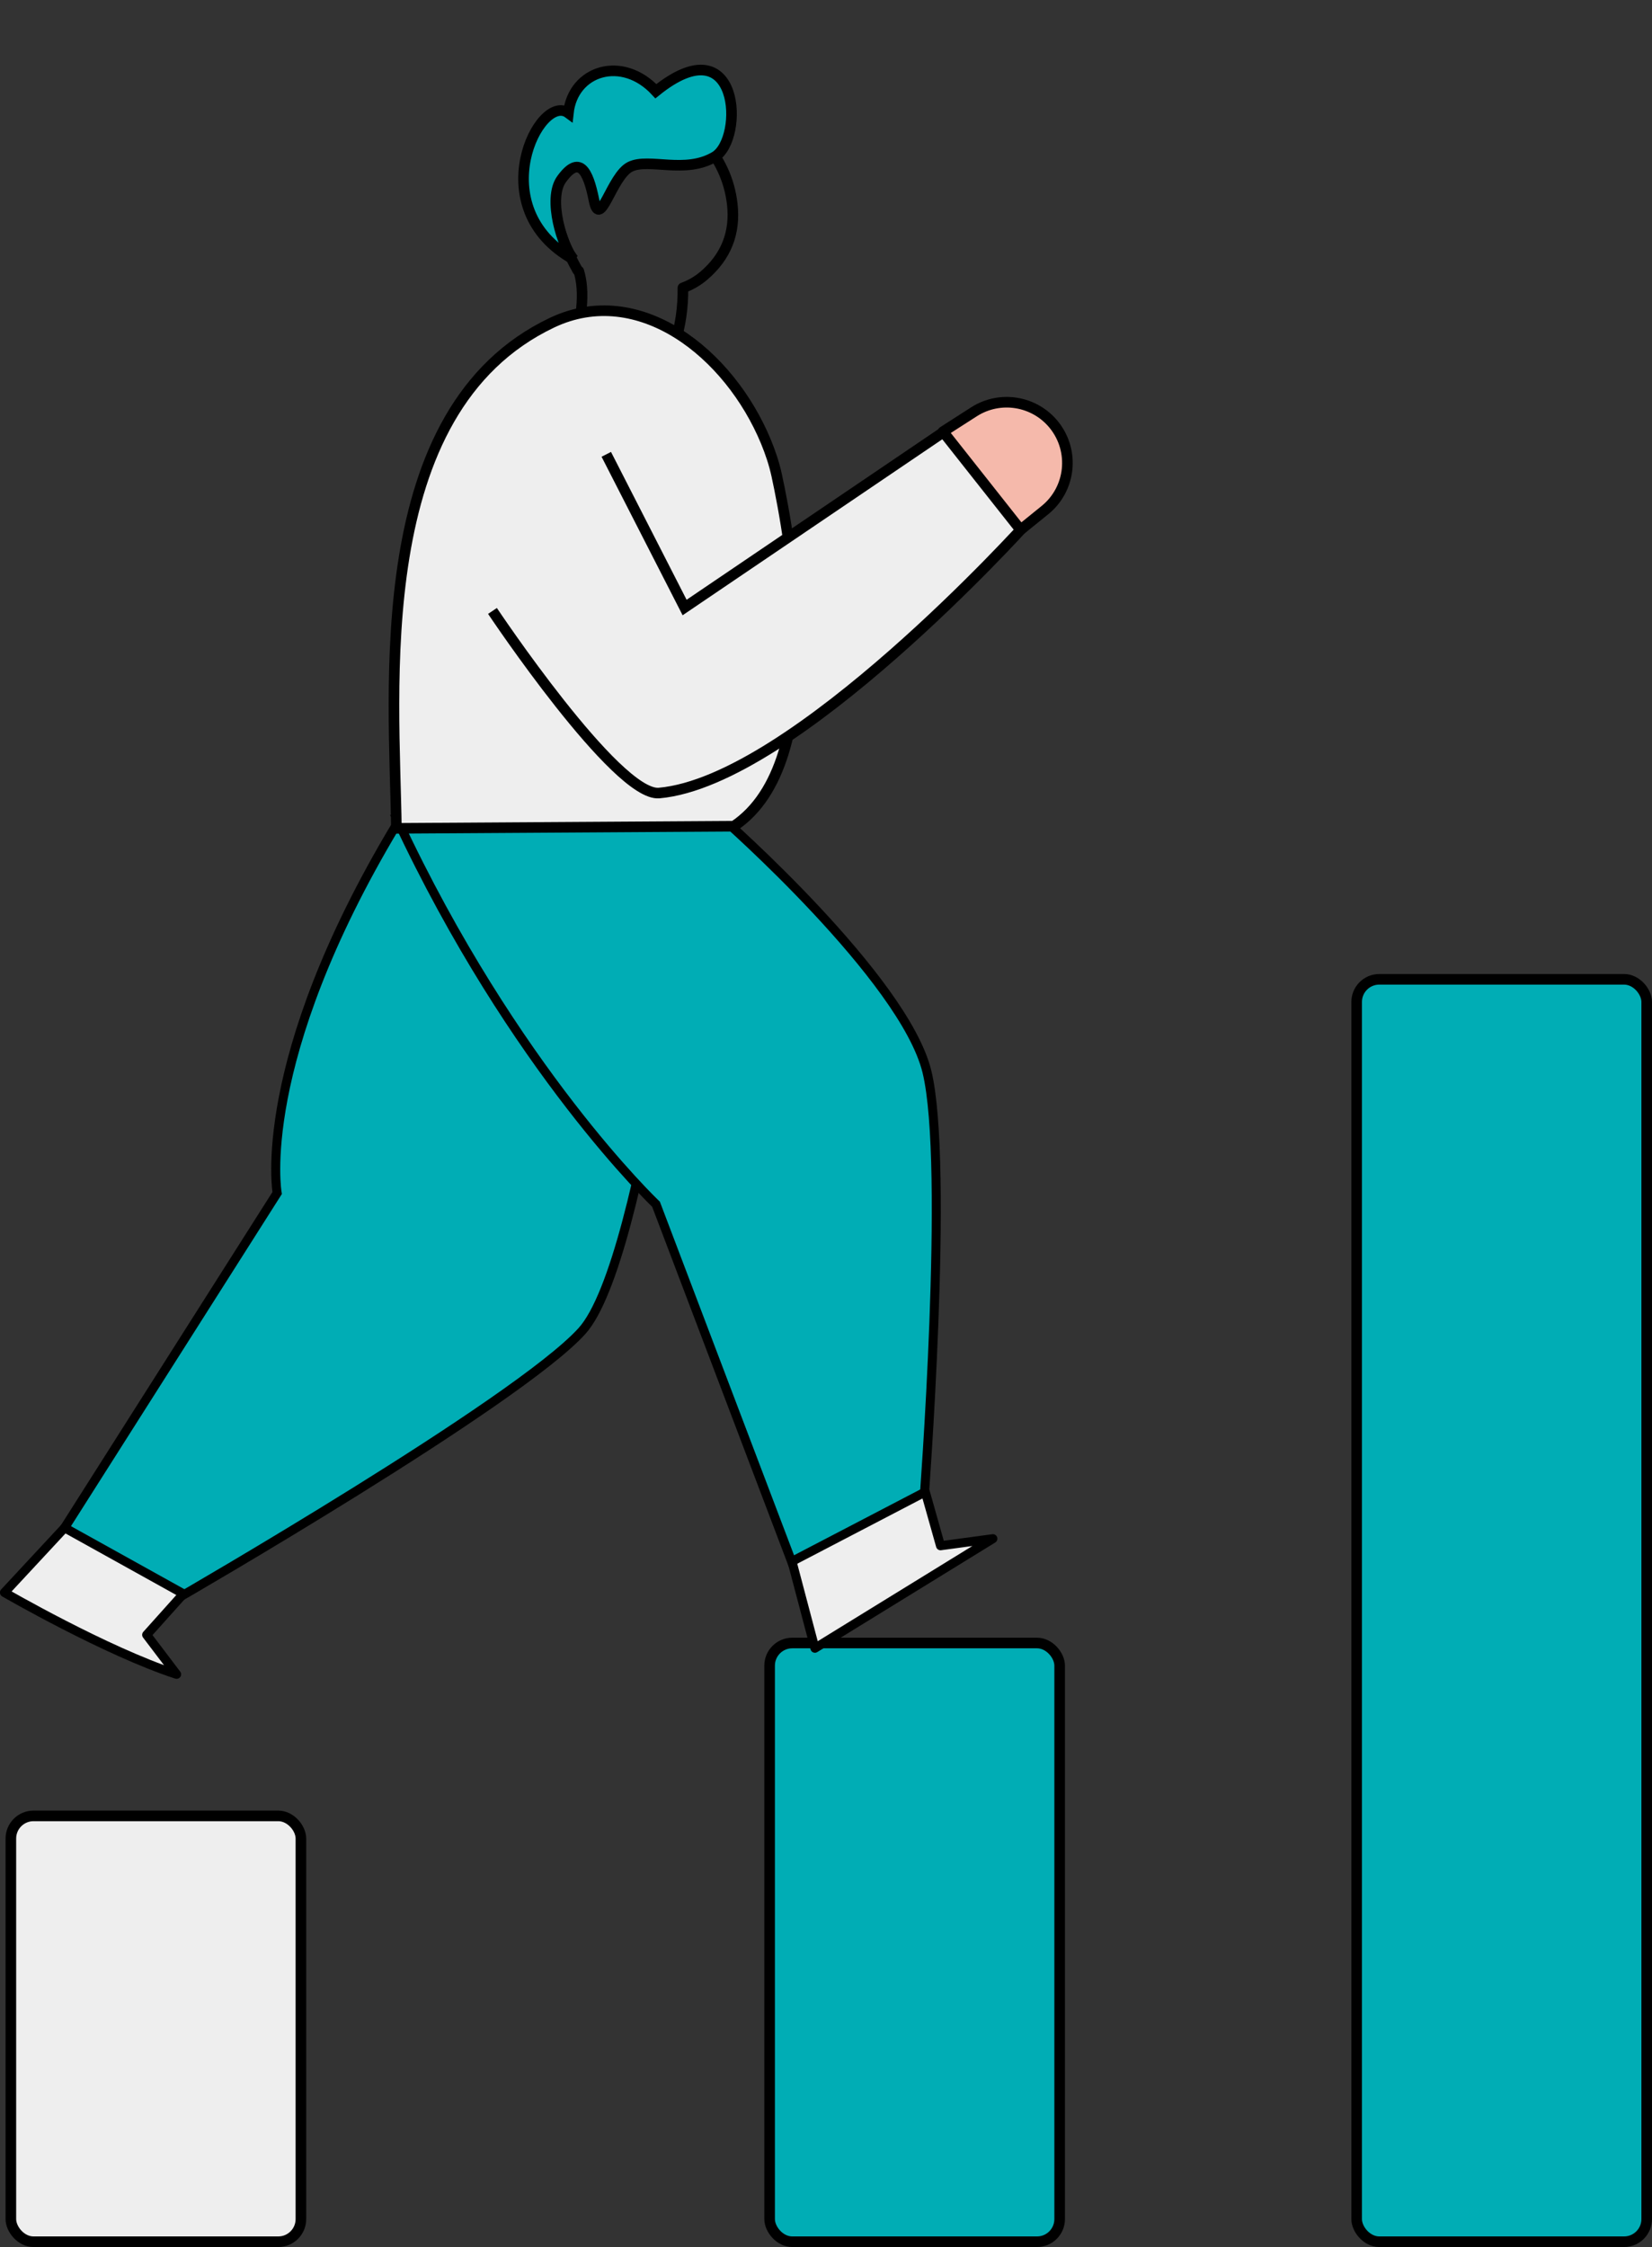 <svg width="256.484" height="348.823" viewBox="0 0 256.484 348.823" fill="none" xmlns="http://www.w3.org/2000/svg" xmlns:xlink="http://www.w3.org/1999/xlink">
	<rect x="0" y="0" width="256.484" height="348.823" fill="#333333" stroke="none"/>
	<desc>
			Created with Pixso.
	</desc>
	<defs/>
	<rect id="Rectangle 345" x="119.488" y="255.056" rx="3.515" width="45.031" height="92.944" fill="#00ADB5" fill-opacity="1"/>
	<rect id="Rectangle 345" x="119.488" y="255.056" rx="3.515" width="45.031" height="92.944" stroke="#000000" stroke-opacity="1" stroke-width="1.645" stroke-linejoin="round"/>
	<rect id="Rectangle 346" x="1.687" y="281.895" rx="3.515" width="45.031" height="66.105" fill="#EEEEEE" fill-opacity="1"/>
	<rect id="Rectangle 346" x="1.687" y="281.895" rx="3.515" width="45.031" height="66.105" stroke="#000000" stroke-opacity="1" stroke-width="1.645" stroke-linejoin="round"/>
	<rect id="Rectangle 347" x="210.63" y="152.026" rx="3.515" width="45.031" height="195.974" fill="#00ADB5" fill-opacity="1"/>
	<rect id="Rectangle 347" x="210.63" y="152.026" rx="3.515" width="45.031" height="195.974" stroke="#000000" stroke-opacity="1" stroke-width="1.645" stroke-linejoin="round"/>
	<path id="Rectangle 41" d="M61.46 128.16L107.76 128.16C107.76 128.16 100.38 195.6 90.33 206.65C80.29 217.71 27.73 248.03 27.73 248.03L10.03 237.17L43.03 185.2C43.03 185.2 39.4 164.93 61.46 128.16Z" fill="#00ADB5" fill-opacity="1" fill-rule="nonzero"/>
	<path id="Rectangle 41" d="M107.76 128.16C107.76 128.16 100.38 195.6 90.33 206.65C80.29 217.71 27.73 248.03 27.73 248.03L10.03 237.17L43.03 185.2C43.03 185.2 39.4 164.93 61.46 128.16L107.76 128.16Z" stroke="#000000" stroke-opacity="1" stroke-width="1.399"/>
	<path id="Vector 60" d="M28.48 247.42L10.03 237.17L0.69 247.22C0.69 247.22 16.43 256.34 27.42 259.92L22.77 253.79L28.48 247.42Z" fill="#EEEEEE" fill-opacity="1" fill-rule="nonzero"/>
	<path id="Vector 60" d="M28.48 247.42L22.77 253.79L27.42 259.92C16.43 256.34 0.69 247.22 0.69 247.22L10.03 237.17L28.48 247.42Z" stroke="#000000" stroke-opacity="1" stroke-width="1.399" stroke-linejoin="round"/>
	<path id="Rectangle 40" d="M61.65 127.18L112.24 127.11C112.24 127.11 140.36 151.84 143.91 166.35C147.45 180.86 143.41 233.52 143.41 233.52L122.96 242.56L101.85 186.94C101.85 186.94 79.78 166.04 61.65 127.18Z" fill="#00ADB5" fill-opacity="1" fill-rule="nonzero"/>
	<path id="Rectangle 40" d="M112.24 127.11C112.24 127.11 140.36 151.84 143.91 166.35C147.45 180.86 143.41 233.52 143.41 233.52L122.96 242.56L101.85 186.94C101.85 186.94 79.78 166.04 61.65 127.18L112.24 127.11Z" stroke="#000000" stroke-opacity="1" stroke-width="1.399"/>
	<mask id="mask_25_10066" fill="white">
		<path id="Union" d="M106.028 44.685C107.178 44.265 108.274 43.651 109.274 42.799C116.822 36.369 113.585 26.667 109.018 21.616C104.45 16.565 76.506 18.58 89.688 41.979C89.743 42.013 89.8 42.046 89.858 42.08C91.331 46.77 90.088 50.792 88.597 55.618C87.989 57.586 87.339 59.689 86.816 62.024L100.797 61.023C104.639 55.805 106.096 50.545 106.028 44.685Z" clip-rule="evenodd" fill="" fill-opacity="1" fill-rule="evenodd"/>
	</mask>
	<path id="Union" d="M106.028 44.685C107.178 44.265 108.274 43.651 109.274 42.799C116.822 36.369 113.585 26.667 109.018 21.616C104.45 16.565 76.506 18.58 89.688 41.979C89.743 42.013 89.8 42.046 89.858 42.08C91.331 46.77 90.088 50.792 88.597 55.618C87.989 57.586 87.339 59.689 86.816 62.024L100.797 61.023C104.639 55.805 106.096 50.545 106.028 44.685Z" clip-rule="evenodd" fill="#F5B9AB" fill-opacity="1" fill-rule="evenodd" mask="url(#mask_25_10066)"/>
	<path id="Union" d="M105.746 43.912Q107.415 43.303 108.741 42.173Q113.581 38.05 112.872 31.783Q112.267 26.436 108.408 22.168Q106.841 20.436 102.175 20.198Q97.129 19.941 93.048 21.872Q88.368 24.088 87.303 28.412Q85.991 33.741 90.404 41.575L89.688 41.979L90.108 41.272L90.278 41.373Q90.408 41.451 90.502 41.57Q90.597 41.689 90.642 41.833Q92.193 46.767 89.383 55.861L89.383 55.861L89.383 55.861Q88.135 59.9 87.618 62.204L86.816 62.024L86.757 61.204L100.738 60.202L100.797 61.023L100.134 60.535Q105.309 53.509 105.205 44.694Q105.205 44.631 105.214 44.568Q105.223 44.505 105.241 44.444Q105.26 44.384 105.287 44.327Q105.315 44.269 105.351 44.217Q105.387 44.165 105.431 44.119Q105.474 44.073 105.525 44.034Q105.575 43.995 105.631 43.964Q105.686 43.934 105.746 43.912ZM106.31 45.457L106.028 44.685L106.85 44.675Q106.96 54.041 101.459 61.51Q101.352 61.656 101.194 61.743Q101.036 61.83 100.855 61.843L86.875 62.845Q86.754 62.853 86.636 62.827Q86.557 62.809 86.483 62.776Q86.409 62.744 86.343 62.697Q86.276 62.65 86.221 62.592Q86.165 62.533 86.121 62.465Q86.078 62.396 86.049 62.321Q86.019 62.245 86.006 62.165Q85.992 62.086 85.994 62.005Q85.996 61.923 86.013 61.844Q86.544 59.477 87.811 55.375L87.811 55.375L87.811 55.375Q90.47 46.772 89.073 42.326L89.858 42.08L89.437 42.787L89.267 42.686Q89.079 42.574 88.971 42.383Q84.238 33.98 85.706 28.019Q86.958 22.935 92.345 20.386Q96.799 18.277 102.258 18.555Q107.605 18.828 109.628 21.065Q113.842 25.725 114.506 31.598Q115.314 38.734 109.807 43.425Q108.256 44.747 106.31 45.457Z" fill="#000000" fill-opacity="1" fill-rule="nonzero"/>
	<path id="Vector 66" d="M87.17 27.84C84.99 30.89 87.34 38.41 89.08 40.29C74.68 32.29 83.8 14.26 88.24 17.55C88.97 10.88 96.62 8.53 101.83 14.16C114.91 3.6 115.6 21.6 110.98 24.33C106.37 27.07 100.77 24.47 97.86 25.88C94.95 27.29 93.16 35.84 92.22 31.09C91.28 26.35 89.91 24.04 87.17 27.84Z" fill="#00ADB5" fill-opacity="1" fill-rule="nonzero"/>
	<path id="Vector 66" d="M87.17 27.84C89.91 24.04 91.28 26.35 92.22 31.09C93.16 35.84 94.95 27.29 97.86 25.88C100.77 24.47 106.37 27.07 110.98 24.33C115.6 21.6 114.91 3.6 101.83 14.16C96.62 8.53 88.97 10.88 88.24 17.55C83.8 14.26 74.68 32.29 89.08 40.29C87.34 38.41 84.99 30.89 87.17 27.84Z" stroke="#000000" stroke-opacity="1" stroke-width="1.645"/>
	<path id="Vector 53" d="M113.93 128.26C129.01 118.23 122.72 83.58 120.57 73.72C120.18 71.95 119.61 70.25 118.92 68.57C113.22 54.8 99.16 43.7 85.69 50.1C57 63.73 61.27 107.22 61.54 128.59L113.93 128.26Z" fill="#EEEEEE" fill-opacity="1" fill-rule="nonzero"/>
	<path id="Vector 53" d="M113.93 128.26L61.54 128.59C61.27 107.21 57 63.71 85.71 50.09C99.18 43.7 113.22 54.8 118.92 68.57C119.61 70.25 120.19 71.97 120.58 73.75C122.73 83.63 129 118.24 113.93 128.26Z" stroke="#000000" stroke-opacity="1" stroke-width="1.645" stroke-linejoin="round"/>
	<path id="Vector 54" d="M147.18 66.6L159.28 81.37C159.28 81.37 121.15 121.49 104.04 123.01C94.65 123.84 76.16 95.13 76.16 95.13L93.22 68.6L106.4 95.13L147.18 66.6Z" fill="#EEEEEE" fill-opacity="1" fill-rule="evenodd"/>
	<path id="Vector 61" d="M94.13 70.53L106.29 94.31L147.18 66.6L159.28 81.37C159.28 81.37 123.34 121.24 102.33 123.11C95.72 123.69 76.46 94.84 76.46 94.84" stroke="#000000" stroke-opacity="1" stroke-width="1.645"/>
	<path id="Vector 59" d="M151.21 63.93L146.41 67.01L158.45 82.25L162.23 79.19C166.26 75.93 166.89 70.03 163.66 65.98C160.64 62.21 155.27 61.33 151.21 63.93Z" fill="#F5B9AB" fill-opacity="1" fill-rule="nonzero"/>
	<path id="Vector 59" d="M151.21 63.93C155.27 61.33 160.64 62.21 163.66 65.98C166.89 70.03 166.26 75.93 162.23 79.19L158.45 82.25L146.41 67.01L151.21 63.93Z" stroke="#000000" stroke-opacity="1" stroke-width="1.645" stroke-linejoin="round"/>
	<path id="Vector 56" d="M143.66 231.6L122.96 242.39L126.52 255.87L154.15 238.86L146.02 239.96L143.66 231.6Z" fill="#EEEEEE" fill-opacity="1" fill-rule="nonzero"/>
	<path id="Vector 56" d="M143.66 231.6L146.02 239.96L154.15 238.86L126.52 255.87L122.96 242.39L143.66 231.6Z" stroke="#000000" stroke-opacity="1" stroke-width="1.399" stroke-linejoin="round"/>
</svg>
